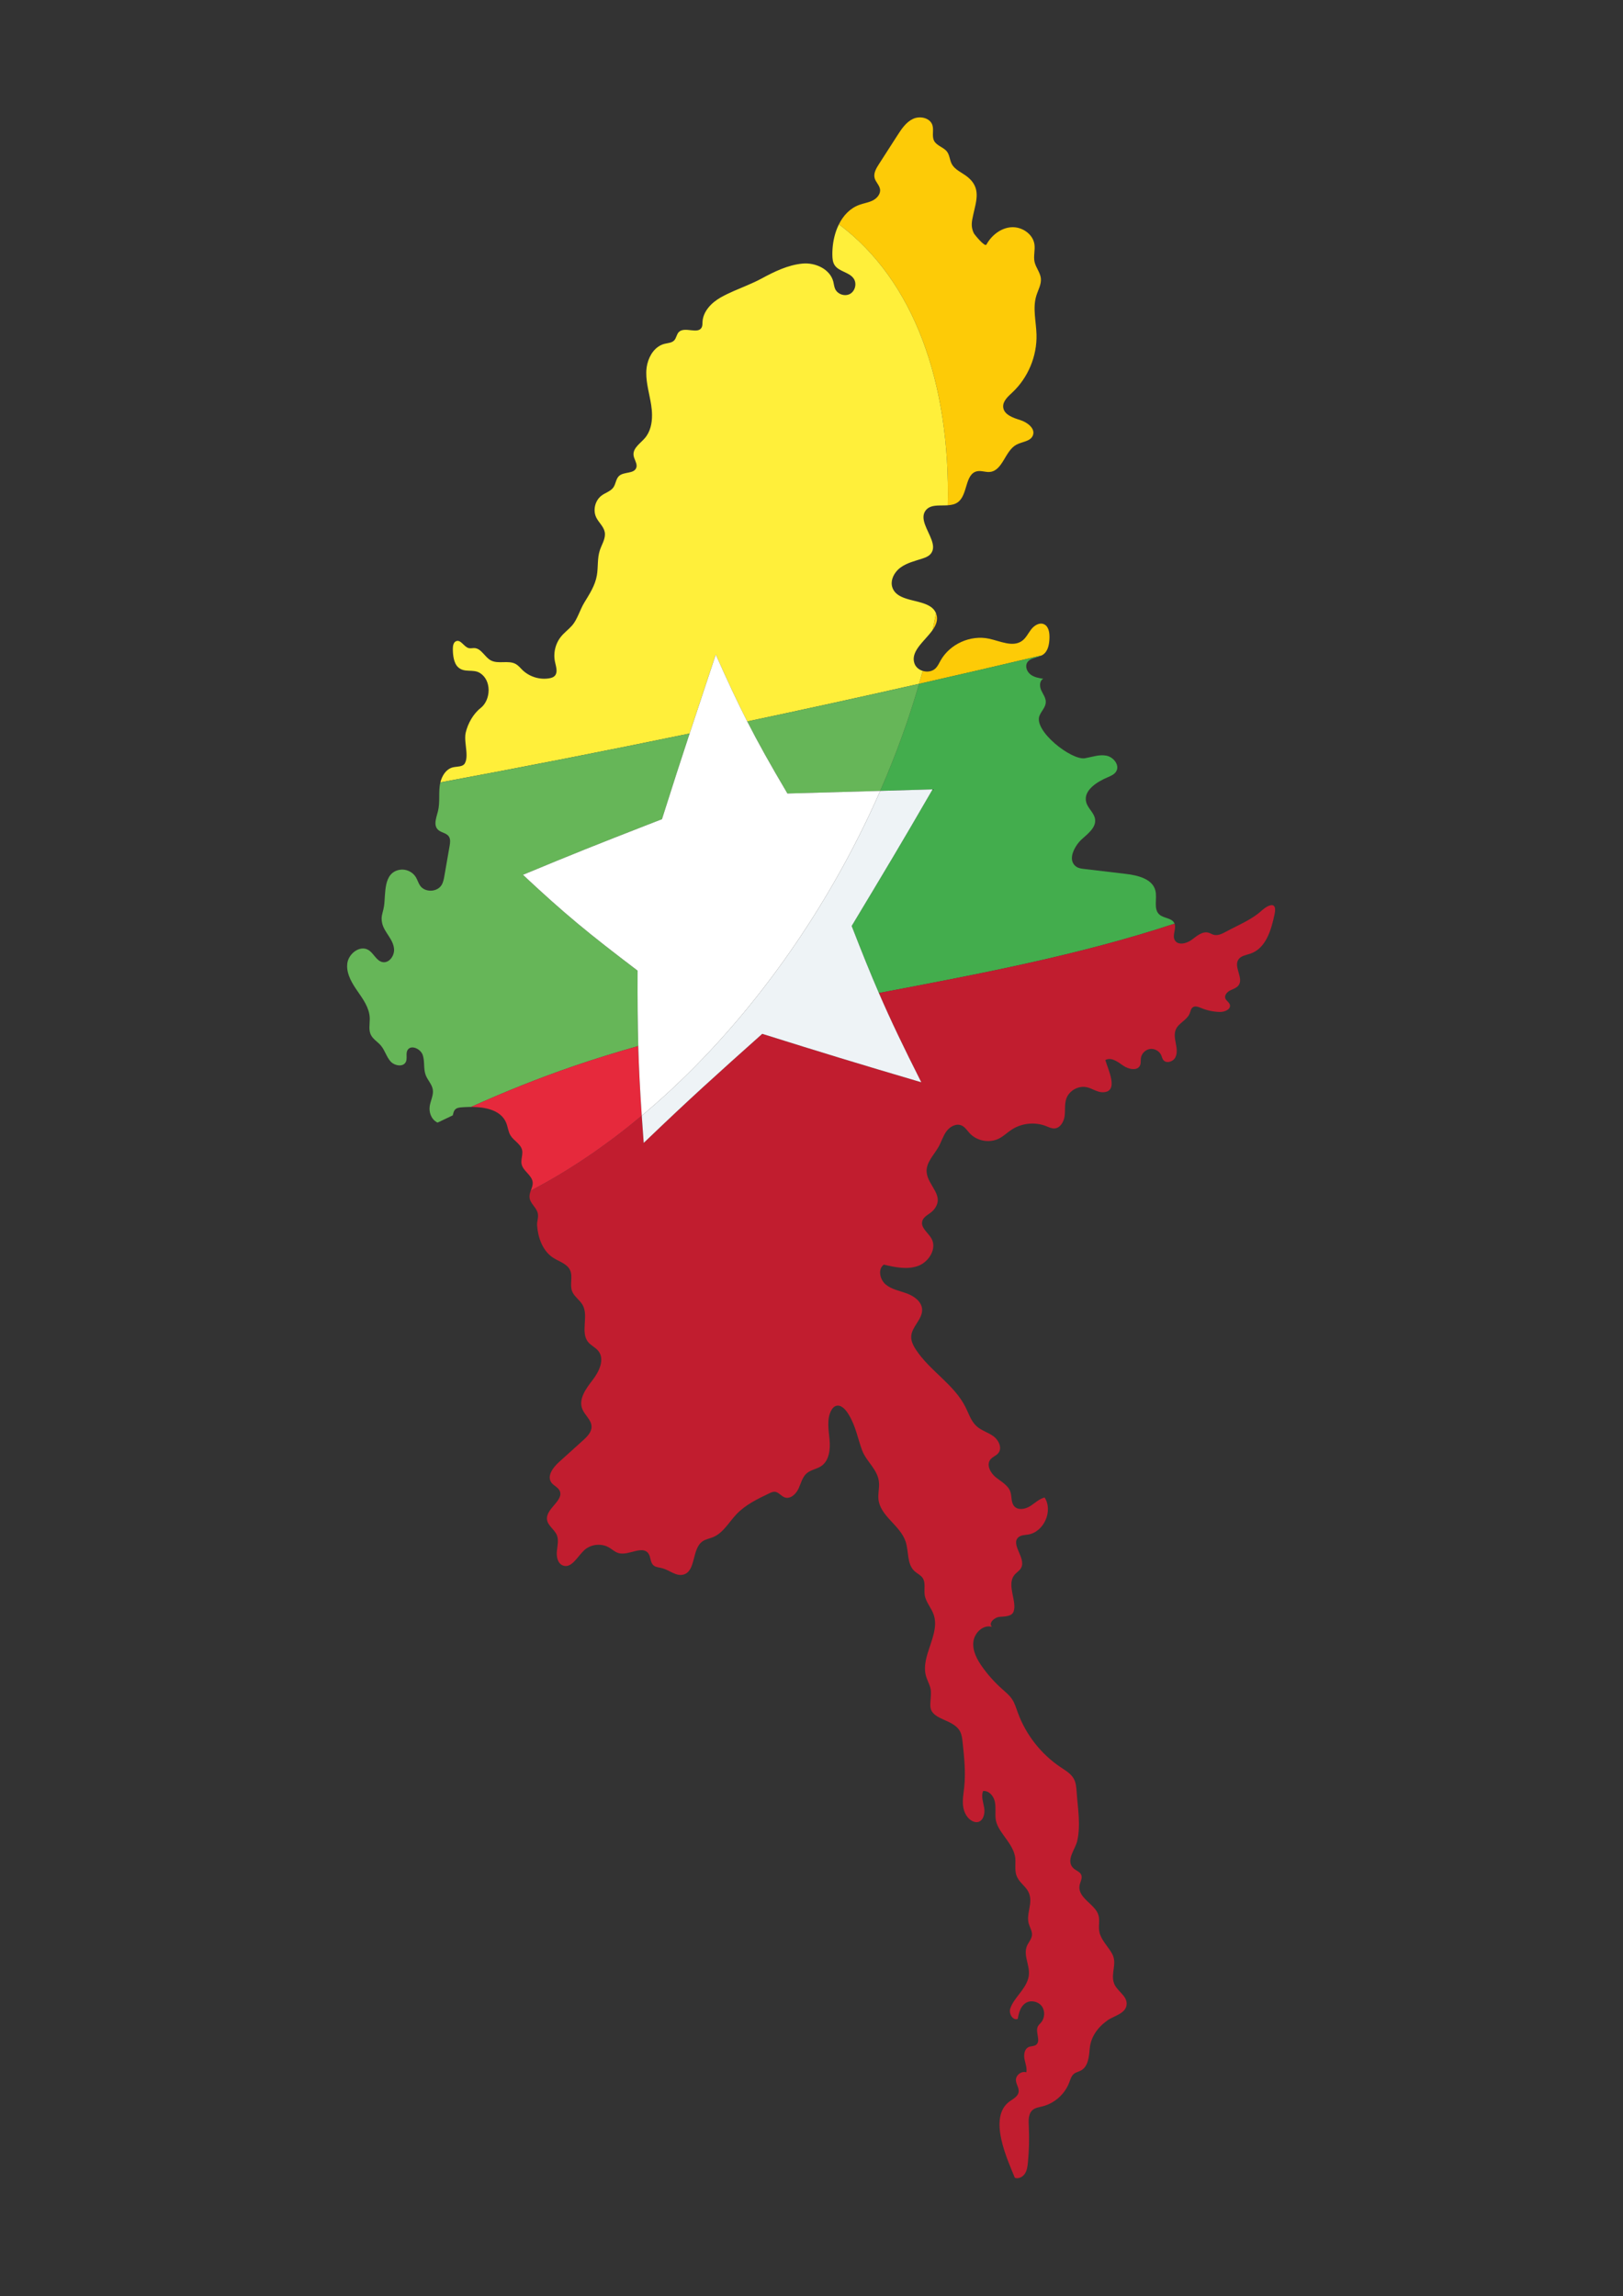 <?xml version="1.0" encoding="utf-8"?>
<!-- Generator: Adobe Illustrator 27.5.0, SVG Export Plug-In . SVG Version: 6.00 Build 0)  -->
<svg version="1.1" id="Capa_1" xmlns="http://www.w3.org/2000/svg" xmlns:xlink="http://www.w3.org/1999/xlink" x="0px" y="0px"
	 viewBox="0 0 1784 2524" style="enable-background:new 0 0 1784 2524;" xml:space="preserve">
<rect x="0" y="0" width="1784" height="2524" fill="#333333" stroke="none"/>
<path style="fill:#FDCB07;" d="M1112.772,431.425c17.3-16.209,27.218-40.008,26.553-63.705c-0.403-14.338-4.423-29.053-0.17-42.752
	c1.957-6.303,5.658-12.416,4.956-18.979c-0.694-6.48-5.57-11.807-6.952-18.176c-1.361-6.273,0.805-12.841-0.112-19.194
	c-1.657-11.485-13.88-19.602-25.457-18.806c-11.575,0.796-21.755,8.956-27.36,19.115c-1.643,2.975-13.124-11.103-13.818-12.533
	c-3.591-7.403-2.213-13.175-0.555-20.663c3.371-15.231,8.579-29.1-6.242-41.139c-5.983-4.859-14.093-7.743-17.59-14.612
	c-2.124-4.174-2.187-9.297-4.944-13.083c-3.725-5.116-11.442-6.494-14.346-12.118c-2.677-5.187-0.05-11.696-1.852-17.249
	c-2.6-8.01-13.622-10.407-21.258-6.856c-7.635,3.551-12.585,10.989-17.138,18.073c-6.83,10.624-13.66,21.249-20.49,31.874
	c-2.918,4.538-5.963,9.775-4.646,15.007c1.134,4.502,5.32,7.879,5.982,12.475c0.74,5.128-3.281,9.867-7.897,12.22
	c-4.616,2.353-9.878,3.063-14.749,4.828c-10.276,3.725-17.701,11.683-22.566,21.456c82.511,61.575,122.629,174.467,119.672,308.844
	c3.996-0.274,7.808-1.018,10.925-3.242c11.407-8.136,7.623-31.318,21.346-34.146c4.555-0.939,9.235,1.192,13.867,0.772
	c14.351-1.302,16.58-23.089,29.246-29.961c6.241-3.385,15.336-3.476,18.086-10.021c3.22-7.663-5.974-14.614-13.904-17.106
	c-7.93-2.492-17.875-5.867-18.647-14.144C1102.099,441.034,1107.957,435.938,1112.772,431.425z"/>
<path style="fill:#FDCB07;" d="M1147.382,686.145c-4.933-2.093-10.518,1.417-13.826,5.63c-3.308,4.214-5.598,9.369-9.892,12.572
	c-10.145,7.567-24.123,0.463-36.493-2.212c-20.362-4.403-43.02,5.78-53.246,23.93c-1.635,2.901-3.01,6.018-5.32,8.415
	c-3.641,3.777-9.388,4.58-14.351,3.043c-1.282,4.729-2.61,9.466-3.982,14.211v0.001c44.963-10.183,89.875-20.588,134.733-31.224
	c-0.172,0.089-0.344,0.174-0.519,0.258c0.697-0.331,1.367-0.701,1.996-1.132c5.673-3.886,6.932-11.649,7.101-18.524
	C1153.722,695.363,1152.676,688.393,1147.382,686.145z"/>
<path style="fill:#FDCB07;" d="M1024.808,693.035c4.078-5.67,6.537-11.533,4.404-17.93c-0.101-0.304-0.211-0.6-0.328-0.89
	c-1.156,6.074-2.389,12.171-3.699,18.289C1025.061,692.681,1024.935,692.858,1024.808,693.035z"/>
<path style="fill:#43AD4D;" d="M1291.055,1015.382l-0.312-0.696c-2.933-5.72-11.617-5.064-16.397-9.36
	c-6.815-6.125-2.105-17.471-4.356-26.353c-3.246-12.804-19.209-16.714-32.325-18.269c-15.362-1.821-30.724-3.642-46.085-5.463
	c-2.933-0.348-5.994-0.742-8.426-2.417c-10.961-7.549-1.202-23.722,5.774-30.081c6.872-6.264,16.047-12.995,14.771-22.205
	c-0.966-6.974-7.852-11.763-9.712-18.554c-3.544-12.946,11.626-22.507,23.999-27.709c3.428-1.441,7.065-3.105,8.963-6.304
	c4.057-6.84-2.976-15.736-10.781-17.267c-7.803-1.531-15.682,1.44-23.514,2.823c-14.824,2.617-56.836-30.176-50.014-46.815
	c2.081-5.078,6.711-9.279,6.897-14.764c0.161-4.746-3.075-8.824-5.037-13.148c-1.96-4.324-1.995-10.617,2.331-12.575
	c-4.877-0.796-9.964-1.678-13.924-4.635c-3.96-2.957-6.327-8.679-3.918-12.994c0.097-0.175,0.201-0.344,0.309-0.507
	c0.037-0.057,0.077-0.11,0.116-0.166c0.072-0.104,0.145-0.209,0.22-0.31c0.048-0.061,0.097-0.12,0.145-0.18
	c0.072-0.09,0.145-0.179,0.22-0.265c0.051-0.058,0.104-0.113,0.157-0.17c0.077-0.084,0.156-0.167,0.236-0.247
	c0.053-0.053,0.109-0.106,0.164-0.158c0.082-0.077,0.164-0.153,0.249-0.227c0.059-0.052,0.119-0.102,0.178-0.152
	c0.085-0.072,0.173-0.142,0.262-0.211c0.06-0.047,0.122-0.094,0.183-0.14c0.093-0.068,0.185-0.134,0.28-0.2
	c0.06-0.042,0.121-0.084,0.182-0.125c0.104-0.069,0.212-0.137,0.319-0.203c0.054-0.033,0.106-0.066,0.159-0.097
	c0.132-0.079,0.267-0.155,0.404-0.23c0.029-0.016,0.058-0.033,0.088-0.049c3.411-1.837,7.919-2.428,11.624-4.187
	c0.001,0,0.001-0.001,0.003-0.001c0.174-0.083,0.347-0.169,0.519-0.258c-44.859,10.636-89.77,21.041-134.733,31.224
	c-11.245,38.88-25.491,78.294-42.75,117.704c17.067-0.484,35.396-1.012,57.572-1.669c-34.843,60.258-52.865,90.157-88.935,150.159
	c11.254,29.017,20.484,51.921,29.906,73.695c110.508-20.967,220.711-41.734,324.994-76.24L1291.055,1015.382z"/>
<g>
	<path style="fill:#C11D2F;" d="M1386.818,1001.028c-10.868,10.023-26.268,16.119-39.281,23.215
		c-4.213,2.296-8.996,4.667-13.606,3.333c-1.876-0.543-3.54-1.67-5.412-2.224c-6.749-2.003-13.039,3.662-18.7,7.847
		c-5.661,4.185-15.212,6.409-18.545,0.208c-0.087-0.161-0.166-0.323-0.239-0.488c-0.004-0.01-0.01-0.021-0.015-0.031
		c-0.071-0.159-0.133-0.32-0.191-0.481c-0.006-0.014-0.011-0.028-0.016-0.043c-0.056-0.158-0.106-0.316-0.151-0.476
		c-0.005-0.02-0.011-0.04-0.017-0.059c-0.043-0.159-0.081-0.319-0.116-0.48c-0.004-0.02-0.008-0.039-0.012-0.058
		c-0.033-0.16-0.06-0.322-0.084-0.484c-0.004-0.023-0.007-0.044-0.01-0.066c-0.023-0.161-0.041-0.322-0.055-0.484
		c-0.003-0.024-0.004-0.049-0.007-0.072c-0.013-0.159-0.022-0.318-0.029-0.478c-0.001-0.03-0.002-0.059-0.004-0.09
		c-0.004-0.158-0.007-0.318-0.006-0.478c0-0.03,0.001-0.059,0.002-0.088c0.001-0.163,0.007-0.326,0.014-0.49
		c0.001-0.023,0.002-0.046,0.003-0.068c0.009-0.167,0.019-0.335,0.033-0.502c0.002-0.031,0.006-0.062,0.008-0.093
		c0.014-0.161,0.03-0.322,0.047-0.484c0.004-0.034,0.008-0.068,0.011-0.102c0.018-0.148,0.035-0.296,0.055-0.445
		c0.006-0.049,0.013-0.097,0.02-0.145c0.019-0.141,0.039-0.281,0.061-0.421c0.007-0.044,0.013-0.088,0.02-0.132
		c0.022-0.142,0.045-0.285,0.069-0.428c0.023-0.144,0.048-0.288,0.074-0.432c0.001-0.006,0.001-0.012,0.003-0.019
		c0.529-3.01,1.29-6.075,0.64-8.84c0-0.001,0-0.002-0.001-0.003c-0.084-0.358-0.192-0.711-0.326-1.057
		c-0.001-0.001-0.001-0.002-0.001-0.004c-104.283,34.506-214.486,55.273-324.994,76.24c13.153,30.395,26.681,58.589,46.617,98.13
		c-72.117-21.293-107.169-32.026-174.826-53.249c-51.945,46.403-78.207,69.93-130.292,119.892
		c-0.798-10.661-1.511-20.573-2.146-29.95c-39.825,33.32-80.877,60.995-121.966,82.379c0.169-0.472,0.339-0.944,0.509-1.415
		c-0.974,2.699-2.024,5.399-1.931,8.221c0.244,7.268,7.424,11.238,9.02,17.852c1.219,5.046-1.01,8.889-0.656,13.779
		c0.934,12.942,5.867,27.494,17.17,35.086c6.659,4.472,15.711,6.676,19.075,13.958c3.276,7.095-0.582,15.818,2.203,23.12
		c2.286,5.991,8.49,9.602,11.615,15.201c6.858,12.285-2.837,30.015,6.149,40.841c3.141,3.784,8.028,5.814,11.093,9.661
		c7.323,9.195,0.869,22.681-6.319,31.981c-7.189,9.3-15.602,20.651-11.395,31.626c2.659,6.936,10.071,12.034,10.247,19.461
		c0.146,6.156-4.796,11.096-9.367,15.222c-8.782,7.925-17.563,15.85-26.345,23.775c-6.527,5.891-13.573,15.218-8.557,22.438
		c2.379,3.424,6.912,4.995,8.935,8.641c5.959,10.741-14.978,19.832-13.648,32.043c0.742,6.819,8.171,10.866,10.811,17.197
		c2.306,5.533,0.621,11.799,0.047,17.766c-0.573,5.967,0.803,13.195,6.32,15.539c9.459,4.018,16.049-9.279,23.464-16.393
		c7.132-6.841,18.882-8.26,27.436-3.313c3.546,2.051,6.612,5.078,10.551,6.203c11.127,3.179,26.196-8.98,32.87,0.474
		c2.684,3.8,1.926,9.52,5.277,12.746c2.524,2.427,6.401,2.499,9.794,3.366c7.968,2.037,15.158,9.117,23.138,7.127
		c14.312-3.568,9.16-28.228,21.28-36.635c3.394-2.354,7.654-2.996,11.476-4.561c11.268-4.615,17.455-16.45,25.845-25.276
		c9.862-10.373,23.089-16.757,36.007-22.92c1.96-0.935,4.044-1.895,6.208-1.699c4.165,0.378,6.828,4.74,10.765,6.151
		c6.163,2.21,12.361-3.554,15.133-9.485c2.773-5.931,4.208-12.893,9.207-17.122c4.507-3.813,10.931-4.491,15.818-7.803
		c8.837-5.989,10.115-18.441,9.146-29.072c-0.968-10.632-3.188-21.962,1.548-31.528c1.141-2.305,2.804-4.533,5.212-5.438
		c5.646-2.121,10.845,3.795,14,8.936c8.173,13.311,9.861,25.724,14.997,39.666c4.745,12.879,17.725,21.29,18.63,36.009
		c0.367,5.979-1.268,11.975-0.636,17.931c1.965,18.505,23.845,28.616,29.789,46.25c3.705,10.988,1.295,24.853,9.824,32.71
		c2.868,2.642,6.73,4.253,8.929,7.475c3.594,5.265,1.36,12.398,2.299,18.704c1.154,7.744,7.068,13.889,9.719,21.255
		c7.909,21.975-14.8,45.847-8.197,68.249c1.662,5.638,5.147,10.852,5.275,16.73c0.342,15.85-5.505,22.076,12.854,30.311
		c7.295,3.273,15.493,6.451,19.223,13.523c1.884,3.573,2.347,7.7,2.776,11.716c1.76,16.464,3.521,33.075,1.784,49.542
		c-0.735,6.967-2.095,13.976-1.208,20.925c0.888,6.949,4.578,14.062,11.059,16.723c1.367,0.562,2.848,0.911,4.322,0.793
		c6.409-0.512,8.86-8.864,7.869-15.217c-0.992-6.352-3.708-12.986-1.304-18.949c6.195-0.804,11.413,5.182,12.843,11.263
		c1.43,6.08,0.364,12.455,0.9,18.678c1.229,14.256,17.651,25.33,21.192,41.003c1.633,7.224-0.85,15.575,1.997,22.445
		c3.973,9.584,12.854,12.027,14.693,23.128c1.622,9.79-4.219,19.458-1.363,29.453c1.213,4.156,3.871,8.078,3.491,12.39
		c-0.439,4.978-4.786,8.748-6.125,13.563c-3.16,11.367,5.439,21.958,1.953,34.209c-3.67,12.902-15.72,21.065-19.691,32.922
		c-1.859,5.554,2.711,13.438,8.218,11.442c1.112-6.686,3.074-14.038,8.844-17.594c5.536-3.412,13.52-1.731,17.455,3.446
		c3.934,5.178,3.543,13.077-0.651,18.047c-1.187,1.407-2.646,2.621-3.49,4.257c-3.264,6.331,3.705,16.101-2.029,20.327
		c-2.34,1.725-5.656,1.261-8.289,2.495c-4.493,2.106-5.363,8.194-4.447,13.072c0.916,4.877,2.987,9.756,2.047,14.629
		c-5.301-1.719-11.596,2.965-11.471,8.536c0.102,4.558,3.707,8.71,2.984,13.211c-0.751,4.681-5.634,7.262-9.532,9.97
		c-25.054,17.398-2.354,65,5.366,84.211c4.009,1.553,8.687-0.89,11.045-4.485c2.358-3.596,2.931-8.041,3.343-12.321
		c1.297-13.469,1.608-27.033,0.927-40.547c-0.306-6.069-0.44-13.084,4.143-17.073c2.976-2.59,7.148-3.121,10.974-4.084
		c13.188-3.322,24.491-13.375,29.326-26.086c1.328-3.496,2.355-7.404,5.296-9.714c2.206-1.733,5.119-2.244,7.587-3.576
		c7.846-4.237,8.922-14.797,9.637-23.687c1.084-13.468,8.965-23.863,19.625-31.511c7.136-5.119,21.409-7.496,21.017-18.795
		c-0.307-8.828-11.023-13.649-13.911-21.997c-3.887-11.239,3.863-21.389-2.048-32.318c-3.812-7.049-10.236-13.261-13.059-20.787
		c-3.086-8.224,0.167-14.158-1.999-21.731c-3.469-12.134-23.101-18.711-20.734-32.648c0.665-3.915,3.338-7.838,1.884-11.534
		c-1.406-3.577-5.846-4.727-8.644-7.368c-8.915-8.421,2.16-21.081,4.165-29.885c4.015-17.64,0.604-36.254-0.633-54.169
		c-0.332-4.818-0.711-9.801-2.986-14.06c-3.081-5.768-9.074-9.241-14.511-12.874c-21.608-14.437-38.424-35.919-47.253-60.359
		c-1.779-4.924-3.277-10.033-6.165-14.4c-2.988-4.516-7.284-7.97-11.319-11.582c-7.942-7.109-15.101-15.094-21.304-23.762
		c-5.835-8.154-11.004-17.684-9.989-27.658c1.016-9.974,10.822-19.445,20.442-16.622c-4.199-4.049,2.603-10.475,8.413-10.984
		c5.811-0.509,13.38-0.355,15.377-5.836c3.949-10.836-7.279-28.039,0.179-39.248c2.267-3.407,6.403-5.356,8.243-9.012
		c5.369-10.675-12.131-25.821-2.983-33.507c2.785-2.34,6.776-2.278,10.369-2.842c17.445-2.733,27.847-25.913,18.291-40.761
		c-6.094,1.487-10.72,6.295-16.06,9.585c-5.339,3.29-13.113,4.722-17.3,0.052c-3.731-4.161-2.489-10.68-4.295-15.97
		c-2.461-7.214-10.037-11.058-15.972-15.841c-5.935-4.783-10.708-13.719-5.925-19.655c2.335-2.9,6.324-4.072,8.669-6.965
		c4.568-5.639,0.427-14.383-5.46-18.627c-5.887-4.244-13.299-6.224-18.637-11.141c-5.863-5.4-8.304-13.436-11.846-20.576
		c-12.465-25.121-39.32-40.005-54.687-63.464c-2.837-4.33-5.333-9.22-5.11-14.391c0.472-10.913,12.657-19.057,11.968-29.958
		c-0.535-8.461-8.7-14.356-16.646-17.31c-7.947-2.954-16.756-4.427-23.282-9.838c-6.526-5.412-9.026-16.955-2.15-21.915
		c12.403,2.914,25.654,5.789,37.627,1.433c11.973-4.356,21.023-19.077,14.726-30.153c-3.674-6.462-11.967-11.758-10.12-18.958
		c1.473-5.738,8.526-7.801,12.384-12.295c13.45-15.669-6.253-26.302-7.553-41.661c-0.892-10.552,8.164-18.905,13.284-28.174
		c3.06-5.538,4.829-11.803,8.599-16.884c3.771-5.081,10.598-8.801,16.41-6.3c3.883,1.671,6.215,5.573,9.095,8.667
		c7.998,8.596,21.883,11.015,32.318,5.631c4.948-2.554,8.984-6.555,13.634-9.618c11.04-7.272,25.657-8.793,37.958-3.95
		c2.994,1.178,6.006,2.736,9.217,2.552c6.365-0.364,10.321-7.308,11.144-13.63c0.822-6.322-0.217-12.935,1.824-18.974
		c3.052-9.024,13.5-14.832,22.774-12.659c5.887,1.379,11.128,5.494,17.174,5.489c18.861-0.015,5.554-25.779,2.994-35.372
		c6.255-3.609,13.601,1.817,19.478,6.016c5.876,4.198,16,6.303,18.751-0.375c0.996-2.417,0.488-5.166,0.834-7.757
		c0.672-5.038,4.973-9.368,10.007-10.073c5.033-0.705,10.359,2.277,12.389,6.937c0.736,1.69,1.088,3.578,2.185,5.06
		c3.151,4.255,10.572,2.198,13.126-2.44c2.554-4.638,1.725-10.334,0.716-15.532c-1.009-5.198-2.09-10.784,0.065-15.621
		c3.159-7.094,12.24-10.192,15.152-17.39c0.973-2.404,1.316-5.325,3.423-6.838c2.625-1.884,6.226-0.436,9.21,0.803
		c6.521,2.709,13.552,4.184,20.613,4.322c5.315,0.104,12.475-3.045,10.89-8.119c-0.852-2.722-4.041-4.174-4.955-6.876
		c-1.178-3.483,1.989-6.942,5.259-8.622c3.271-1.68,7.13-2.717,9.312-5.676c5.798-7.869-5.571-20.032-0.259-28.239
		c2.817-4.353,8.762-4.983,13.651-6.711c16.701-5.903,22.616-26.046,26.205-43.393
		C1404.292,989.157,1392.58,995.713,1386.818,1001.028z"/>
</g>
<path style="fill:#EEF3F6;" d="M936.157,1017.93c36.07-60.002,54.092-89.901,88.935-150.159
	c-22.175,0.658-40.505,1.186-57.572,1.669c-15.005,34.262-32.286,68.519-51.856,102.414
	c-59.539,103.125-132.56,189.597-210.248,254.595c0,0,0,0.001-0.001,0.001c0.635,9.377,1.347,19.289,2.146,29.95
	c52.085-49.962,78.348-73.49,130.292-119.892c67.657,21.223,102.709,31.955,174.826,53.249
	c-19.936-39.542-33.464-67.735-46.617-98.13C956.641,1069.851,947.411,1046.946,936.157,1017.93z"/>
<path style="fill:#FFEF3A;" d="M1017.894,560.669c0.025-0.03,0.051-0.059,0.075-0.089c0.104-0.122,0.21-0.24,0.318-0.357
	c0.009-0.008,0.016-0.018,0.025-0.026c0.117-0.126,0.237-0.248,0.358-0.367c0.023-0.022,0.047-0.044,0.07-0.067
	c0.107-0.103,0.215-0.204,0.325-0.301c0.017-0.015,0.033-0.031,0.051-0.046c0.128-0.113,0.258-0.222,0.389-0.329
	c0.013-0.01,0.026-0.02,0.039-0.03c0.116-0.093,0.235-0.183,0.354-0.272c0.026-0.019,0.052-0.038,0.078-0.057
	c0.135-0.098,0.271-0.193,0.41-0.284c0-0.001,0.001-0.001,0.001-0.001c0.136-0.09,0.274-0.177,0.413-0.261
	c0.026-0.015,0.05-0.03,0.075-0.044c0.286-0.17,0.578-0.329,0.876-0.476c0.02-0.011,0.042-0.021,0.062-0.031
	c0.303-0.148,0.613-0.286,0.928-0.412c0.015-0.006,0.031-0.011,0.046-0.018c0.153-0.061,0.308-0.12,0.465-0.176
	c0.006-0.002,0.011-0.004,0.017-0.007c0.167-0.059,0.335-0.116,0.505-0.171c0.005-0.002,0.011-0.004,0.017-0.006
	c0.157-0.05,0.314-0.097,0.472-0.144c0.022-0.006,0.043-0.013,0.065-0.018c0.338-0.096,0.68-0.183,1.027-0.262
	c0.011-0.002,0.023-0.005,0.034-0.008c0.354-0.079,0.714-0.151,1.077-0.215c0.008-0.001,0.015-0.002,0.021-0.004
	c4.712-0.82,10.167-0.368,15.305-0.72c2.961-134.385-37.157-247.286-119.674-308.862c-0.635,1.277-1.228,2.585-1.776,3.918
	c-0.001,0.001-0.001,0.002-0.001,0.002c-0.272,0.661-0.534,1.329-0.784,2.001c-0.006,0.014-0.011,0.028-0.016,0.042
	c-0.122,0.328-0.242,0.658-0.359,0.989c-0.002,0.008-0.005,0.015-0.008,0.022c-0.114,0.324-0.227,0.649-0.336,0.975
	c-0.011,0.031-0.022,0.063-0.032,0.094c-0.104,0.313-0.208,0.627-0.309,0.943c-0.01,0.031-0.02,0.062-0.029,0.093
	c-0.1,0.316-0.198,0.632-0.294,0.95c-0.01,0.03-0.019,0.061-0.028,0.092c-0.096,0.317-0.188,0.635-0.28,0.954
	c-0.008,0.034-0.019,0.068-0.029,0.102c-0.088,0.312-0.174,0.624-0.258,0.938c-0.012,0.045-0.025,0.09-0.036,0.135
	c-0.079,0.296-0.157,0.592-0.232,0.89c-0.016,0.064-0.033,0.128-0.049,0.191c-0.076,0.303-0.149,0.606-0.221,0.909
	c-0.011,0.044-0.022,0.087-0.032,0.131c-0.07,0.298-0.138,0.596-0.204,0.895c-0.016,0.07-0.032,0.14-0.046,0.21
	c-0.065,0.293-0.128,0.587-0.188,0.881c-0.012,0.057-0.023,0.114-0.035,0.171c-0.063,0.307-0.124,0.614-0.183,0.922
	c-0.01,0.051-0.02,0.102-0.03,0.152c-0.056,0.294-0.109,0.588-0.161,0.882c-0.013,0.075-0.027,0.149-0.04,0.223
	c-0.048,0.274-0.093,0.548-0.138,0.821c-0.016,0.094-0.032,0.187-0.046,0.281c-0.042,0.258-0.081,0.515-0.119,0.773
	c-0.016,0.103-0.032,0.205-0.047,0.307c-0.042,0.285-0.081,0.572-0.12,0.857c-0.009,0.068-0.019,0.135-0.028,0.203
	c-0.035,0.27-0.069,0.538-0.102,0.808c-0.012,0.106-0.027,0.211-0.038,0.316c-0.031,0.258-0.06,0.516-0.087,0.775
	c-0.011,0.096-0.022,0.192-0.032,0.289c-0.026,0.253-0.05,0.507-0.075,0.76c-0.01,0.116-0.022,0.233-0.033,0.349
	c-0.021,0.236-0.04,0.472-0.059,0.708c-0.01,0.123-0.021,0.246-0.03,0.369c-0.017,0.225-0.033,0.451-0.048,0.677
	c-0.01,0.14-0.02,0.28-0.029,0.42c-0.016,0.237-0.027,0.473-0.04,0.709c-0.007,0.118-0.014,0.236-0.02,0.353
	c-0.013,0.252-0.023,0.504-0.033,0.756c-0.005,0.108-0.01,0.217-0.014,0.325c-0.009,0.264-0.017,0.528-0.024,0.792
	c-0.003,0.093-0.005,0.186-0.008,0.28c-0.008,0.336-0.013,0.672-0.017,1.008c-0.001,0.018-0.001,0.036-0.001,0.054
	c-0.003,0.324-0.004,0.648-0.003,0.971c0,0.036-0.001,0.072-0.001,0.109c0.001,0.357,0.005,0.713,0.011,1.068
	c0.063,3.722,0.365,7.615,2.328,10.779c4.644,7.485,16.338,7.788,21.194,15.136c3.565,5.393,1.518,13.646-4.153,16.749
	c-5.67,3.103-13.725,0.376-16.345-5.533c-1.103-2.487-1.306-5.267-1.979-7.904c-3.509-13.777-19.56-21.228-33.725-19.933
	c-16.165,1.48-31.181,8.908-45.231,16.495c-5.174,2.794-10.538,5.204-15.952,7.519c-9.665,4.131-19.489,7.955-28.682,13.108
	c-10.273,5.758-19.624,15.358-20.209,27.119c-0.098,1.956,0.034,4.006-0.804,5.777c-3.899,8.236-18.742-1.213-25.183,5.232
	c-2.514,2.515-2.701,6.684-5.162,9.251c-2.603,2.716-6.812,2.8-10.464,3.701c-0.581,0.143-1.15,0.31-1.707,0.499
	c-0.372,0.126-0.738,0.262-1.1,0.407c-0.541,0.217-1.071,0.457-1.588,0.716c-0.346,0.173-0.685,0.355-1.02,0.546
	c-0.668,0.381-1.316,0.797-1.942,1.244c-7.82,5.593-12.247,16.134-12.763,26.091c-0.041,0.797-0.063,1.592-0.07,2.387
	c-0.093,11.917,3.579,23.604,5.406,35.429c0.548,3.547,0.895,7.216,0.926,10.872c0.078,9.342-1.914,18.599-7.921,25.533
	c-4.815,5.557-12.394,10.433-12.448,17.526c-0.002,0.349,0.013,0.703,0.048,1.062c0.4,4.116,3.468,8.063,3.376,11.948
	c-0.017,0.72-0.143,1.438-0.414,2.154c-2.557,6.756-13.57,3.993-18.895,8.874c-3.46,3.171-3.505,8.657-6.177,12.515
	c-2.985,4.313-8.59,5.796-12.834,8.879c-5.048,3.667-7.894,9.942-7.874,16.151c0.009,2.822,0.609,5.631,1.864,8.174
	c2.724,5.526,8.071,9.799,9.265,15.842c0.173,0.878,0.253,1.749,0.255,2.614c0.01,6.06-3.787,11.861-5.71,17.818
	c-2.794,8.649-1.628,18.055-3.122,27.02c-1.922,11.54-8.132,20.684-14.018,30.473c-4.6,7.651-7.584,18.486-13.283,24.933
	c-3.778,4.275-8.477,7.684-12.087,12.101c-4.707,5.757-7.302,13.164-7.398,20.591c-0.032,2.476,0.214,4.953,0.751,7.373
	c0.668,3.007,1.657,6.381,1.681,9.423c0.019,2.365-0.545,4.53-2.297,6.164c-1.51,1.409-3.603,1.998-5.637,2.355
	c-10.533,1.842-21.859-1.638-29.539-9.078c-2.298-2.226-4.325-4.811-7.078-6.441c-8.186-4.844-19.498,0.355-27.828-4.235
	c-6.673-3.677-10.261-13.049-17.869-13.444c-2.044-0.106-4.123,0.512-6.121,0.066c-5.412-1.208-8.677-9.621-13.891-7.729
	c-3.135,1.138-3.747,5.245-3.743,8.582c0.009,6.263,0.812,15.421,5.723,20.034c7.144,6.708,16.557,1.578,24.274,6.549
	c6.295,4.056,9.228,11.148,9.32,18.37c0.003,0.233,0.003,0.466,0,0.699c-0.094,7.46-3.198,14.956-8.739,19.291
	c-8.146,6.372-14.047,16.998-16.43,27.019c-0.406,1.707-0.561,3.575-0.561,5.542c-0.004,6.078,1.457,13.096,1.474,19.185
	c0.01,3.403-0.431,6.514-1.83,9.01c-2.299,4.099-8.241,3.384-12.83,4.4c-0.267,0.059-0.529,0.126-0.788,0.199
	c-0.068,0.018-0.134,0.041-0.2,0.06c-0.186,0.055-0.371,0.112-0.554,0.174c-0.091,0.031-0.18,0.065-0.269,0.097
	c-0.159,0.057-0.317,0.117-0.473,0.18c-0.092,0.037-0.183,0.076-0.274,0.115c-0.152,0.064-0.302,0.131-0.449,0.201
	c-0.091,0.042-0.182,0.086-0.272,0.13c-0.145,0.072-0.288,0.147-0.432,0.223c-0.087,0.047-0.175,0.093-0.261,0.141
	c-0.147,0.082-0.291,0.167-0.434,0.254c-0.078,0.048-0.158,0.093-0.236,0.142c-0.165,0.104-0.327,0.213-0.488,0.322
	c-0.052,0.036-0.106,0.069-0.158,0.106c-0.212,0.148-0.42,0.301-0.624,0.459c-0.052,0.04-0.103,0.083-0.154,0.124
	c-0.15,0.119-0.299,0.239-0.446,0.363c-0.078,0.068-0.155,0.137-0.233,0.205c-0.116,0.101-0.23,0.202-0.342,0.307
	c-0.087,0.079-0.17,0.161-0.256,0.243c-0.103,0.1-0.206,0.2-0.307,0.302c-0.082,0.084-0.164,0.169-0.246,0.254
	c-0.103,0.109-0.207,0.219-0.308,0.331c-0.075,0.082-0.149,0.164-0.223,0.247c-0.098,0.112-0.195,0.227-0.291,0.342
	c-0.078,0.092-0.156,0.184-0.231,0.278c-0.085,0.104-0.167,0.211-0.249,0.316c-0.082,0.105-0.167,0.209-0.246,0.317
	c-0.053,0.071-0.106,0.145-0.158,0.217c-0.193,0.264-0.381,0.532-0.564,0.806c-0.053,0.081-0.109,0.161-0.162,0.242
	c-0.088,0.135-0.173,0.272-0.258,0.409c-0.054,0.087-0.11,0.174-0.164,0.263c-0.083,0.138-0.164,0.278-0.246,0.419
	c-0.053,0.094-0.109,0.188-0.162,0.283c-0.079,0.143-0.16,0.288-0.237,0.433c-0.045,0.084-0.09,0.17-0.135,0.255
	c-0.083,0.157-0.164,0.315-0.244,0.474c-0.038,0.076-0.075,0.153-0.113,0.23c-0.081,0.165-0.161,0.332-0.239,0.499
	c-0.031,0.068-0.062,0.137-0.093,0.205c-0.082,0.181-0.164,0.363-0.243,0.546c-0.002,0.004-0.003,0.008-0.006,0.013
	c-0.303,0.706-0.58,1.425-0.83,2.155c-0.001,0,0,0.001-0.001,0.001c-0.076,0.22-0.148,0.441-0.22,0.664
	c-0.011,0.036-0.023,0.071-0.034,0.106c-0.066,0.209-0.13,0.42-0.192,0.631c-0.013,0.046-0.027,0.092-0.04,0.138
	c-0.061,0.211-0.12,0.421-0.177,0.633c-0.012,0.044-0.023,0.088-0.035,0.133c-0.038,0.145-0.074,0.29-0.111,0.435
	c91.504-16.981,182.834-34.898,273.972-53.74c8.554-25.958,17.321-52.228,28.737-86.785c13.092,29.349,23.456,51.652,34.605,73.532
	c63.06-13.348,126.026-27.142,188.892-41.379c1.372-4.745,2.7-9.482,3.982-14.211c-0.49-0.151-0.97-0.326-1.442-0.523
	c-0.026-0.01-0.05-0.021-0.075-0.031c-0.099-0.042-0.197-0.085-0.295-0.128c-0.025-0.011-0.05-0.023-0.075-0.034
	c-0.098-0.044-0.195-0.09-0.291-0.136c-0.027-0.014-0.055-0.026-0.083-0.04c-0.089-0.043-0.177-0.087-0.265-0.132
	c-0.042-0.021-0.084-0.043-0.126-0.065c-0.076-0.04-0.155-0.081-0.231-0.122c-0.046-0.025-0.092-0.05-0.137-0.076
	c-0.075-0.042-0.151-0.084-0.226-0.127c-0.042-0.024-0.083-0.049-0.125-0.074c-0.078-0.046-0.157-0.093-0.234-0.141
	c-0.024-0.015-0.048-0.03-0.072-0.046c-0.283-0.176-0.558-0.362-0.826-0.555c-0.035-0.024-0.069-0.049-0.103-0.073
	c-0.068-0.051-0.135-0.102-0.203-0.154c-0.041-0.031-0.081-0.062-0.123-0.094c-0.07-0.056-0.14-0.112-0.211-0.169
	c-0.034-0.029-0.069-0.057-0.105-0.086c-0.066-0.055-0.132-0.111-0.197-0.167c-0.04-0.034-0.079-0.068-0.118-0.102
	c-0.063-0.056-0.126-0.113-0.188-0.17c-0.04-0.036-0.079-0.073-0.119-0.11c-0.057-0.053-0.113-0.106-0.169-0.16
	c-0.047-0.047-0.094-0.093-0.14-0.141c-0.049-0.049-0.099-0.099-0.148-0.149c-0.048-0.05-0.095-0.1-0.142-0.151
	c-0.046-0.05-0.094-0.1-0.14-0.15c-0.045-0.049-0.088-0.1-0.132-0.15c-0.048-0.055-0.096-0.108-0.143-0.164
	c-0.086-0.102-0.17-0.204-0.253-0.309c-0.019-0.024-0.038-0.051-0.056-0.075c-0.064-0.081-0.127-0.162-0.189-0.245
	c-0.04-0.055-0.078-0.11-0.118-0.165c-0.043-0.059-0.085-0.118-0.127-0.179c-0.032-0.046-0.062-0.092-0.093-0.138
	c-0.048-0.071-0.094-0.142-0.14-0.215c-0.031-0.046-0.059-0.094-0.088-0.141c-0.043-0.068-0.085-0.137-0.127-0.206
	c-0.031-0.053-0.062-0.107-0.092-0.161c-0.04-0.07-0.08-0.141-0.118-0.211c-0.027-0.049-0.053-0.098-0.079-0.148
	c-0.038-0.074-0.076-0.148-0.113-0.223c-0.027-0.055-0.054-0.109-0.081-0.164c-0.035-0.074-0.068-0.147-0.102-0.22
	c-0.024-0.052-0.047-0.104-0.07-0.157c-0.035-0.081-0.069-0.163-0.102-0.245c-0.021-0.05-0.042-0.101-0.062-0.152
	c-0.043-0.108-0.083-0.218-0.122-0.328c-0.009-0.022-0.017-0.044-0.025-0.066c-0.067-0.193-0.129-0.385-0.188-0.577
	c-0.014-0.047-0.027-0.094-0.042-0.141c-0.045-0.153-0.087-0.304-0.128-0.456c-0.011-0.044-0.024-0.089-0.036-0.133
	c-0.048-0.19-0.093-0.38-0.133-0.569c-0.005-0.025-0.009-0.05-0.016-0.075c-0.033-0.161-0.063-0.321-0.091-0.481
	c-0.009-0.054-0.018-0.108-0.027-0.162c-0.026-0.159-0.048-0.317-0.068-0.474c-0.004-0.03-0.008-0.059-0.012-0.089
	c-0.023-0.184-0.042-0.368-0.056-0.551c-0.005-0.048-0.008-0.096-0.011-0.144c-0.01-0.142-0.018-0.285-0.025-0.427
	c-0.002-0.05-0.005-0.099-0.006-0.148c-0.006-0.184-0.01-0.368-0.009-0.551v-0.001c0-0.185,0.006-0.369,0.014-0.552
	c0.002-0.047,0.005-0.094,0.007-0.141c0.008-0.147,0.017-0.293,0.029-0.439c0.004-0.04,0.006-0.08,0.01-0.12
	c0.016-0.183,0.036-0.366,0.059-0.548c0.004-0.027,0.008-0.055,0.011-0.083c0.021-0.152,0.042-0.303,0.067-0.455
	c0.008-0.053,0.017-0.106,0.026-0.159c0.026-0.153,0.055-0.306,0.086-0.459c0.005-0.027,0.01-0.053,0.015-0.079
	c0.037-0.18,0.078-0.36,0.121-0.539c0.011-0.043,0.023-0.086,0.033-0.129c0.033-0.135,0.068-0.271,0.106-0.406
	c0.015-0.054,0.029-0.108,0.045-0.162c0.047-0.166,0.094-0.332,0.147-0.497c0.006-0.019,0.012-0.038,0.018-0.057
	c0.052-0.163,0.107-0.326,0.163-0.488c0.02-0.056,0.039-0.112,0.059-0.168c0.048-0.132,0.096-0.263,0.145-0.395
	c0.018-0.046,0.035-0.093,0.053-0.139c0.067-0.171,0.134-0.342,0.205-0.512c0.016-0.039,0.033-0.078,0.05-0.117
	c0.059-0.138,0.118-0.276,0.179-0.414c0.024-0.053,0.047-0.106,0.071-0.159c0.062-0.138,0.127-0.276,0.193-0.414
	c0.017-0.037,0.035-0.075,0.053-0.112c0.082-0.169,0.165-0.338,0.25-0.506c0.026-0.051,0.053-0.103,0.08-0.154
	c0.065-0.125,0.13-0.25,0.197-0.375c0.027-0.052,0.056-0.104,0.084-0.155c0.184-0.341,0.377-0.68,0.577-1.018
	c0.033-0.055,0.065-0.11,0.098-0.164c0.078-0.129,0.157-0.258,0.236-0.387c0.027-0.044,0.053-0.087,0.08-0.131
	c0.102-0.163,0.205-0.326,0.31-0.489c0.034-0.053,0.07-0.107,0.105-0.161c0.079-0.122,0.159-0.243,0.24-0.364
	c0.037-0.056,0.075-0.112,0.112-0.167c0.08-0.12,0.161-0.239,0.244-0.358c0.038-0.056,0.076-0.112,0.115-0.167
	c0.112-0.16,0.224-0.32,0.338-0.479c0.037-0.054,0.077-0.109,0.116-0.162c0.076-0.106,0.153-0.211,0.229-0.317
	c0.054-0.073,0.108-0.146,0.161-0.218c0.097-0.133,0.196-0.265,0.295-0.397c0.037-0.049,0.074-0.099,0.112-0.148
	c0.104-0.137,0.208-0.274,0.313-0.411c0.052-0.068,0.105-0.136,0.158-0.204c0.075-0.097,0.151-0.194,0.227-0.291
	c0.058-0.076,0.117-0.151,0.178-0.227c0.116-0.147,0.233-0.293,0.35-0.439c0.049-0.062,0.1-0.124,0.15-0.185
	c0.083-0.103,0.167-0.207,0.25-0.309c0.062-0.075,0.124-0.151,0.186-0.226c0.077-0.095,0.155-0.189,0.233-0.284
	c0.056-0.068,0.113-0.136,0.169-0.204c0.118-0.142,0.238-0.284,0.357-0.426c0.085-0.101,0.17-0.201,0.255-0.302
	c0.046-0.054,0.091-0.107,0.136-0.161c0.084-0.097,0.166-0.195,0.249-0.293c0.062-0.073,0.125-0.145,0.187-0.218
	c0.138-0.16,0.275-0.319,0.413-0.478c0.058-0.066,0.116-0.133,0.174-0.201c0.092-0.105,0.183-0.211,0.275-0.316
	c0.027-0.031,0.055-0.063,0.083-0.094c0.114-0.129,0.227-0.259,0.341-0.389c0.266-0.303,0.535-0.607,0.804-0.91
	c1.659-1.87,3.349-3.738,4.958-5.615c0.007-0.008,0.015-0.017,0.021-0.026c0.148-0.172,0.295-0.344,0.44-0.517
	c0.011-0.012,0.021-0.026,0.033-0.038c0.775-0.916,1.528-1.834,2.245-2.757c0.017-0.022,0.034-0.044,0.051-0.066
	c0.279-0.36,0.553-0.72,0.82-1.081c0.009-0.012,0.018-0.024,0.027-0.036c0.119-0.161,0.237-0.322,0.354-0.484
	c0.023-0.03,0.044-0.061,0.067-0.091c0.127-0.177,0.253-0.354,0.377-0.531c1.31-6.118,2.543-12.215,3.699-18.289
	c0-0.001,0-0.001,0-0.001c-0.034-0.084-0.072-0.164-0.108-0.247c-0.077-0.183-0.154-0.368-0.237-0.546
	c-0.039-0.081-0.081-0.158-0.12-0.238c-0.448-0.911-0.973-1.75-1.57-2.522c-0.027-0.034-0.052-0.071-0.079-0.106
	c-0.123-0.156-0.25-0.306-0.38-0.456c-0.051-0.061-0.1-0.123-0.152-0.183c-0.126-0.143-0.256-0.28-0.388-0.418
	c-0.059-0.062-0.116-0.127-0.176-0.189c-0.143-0.147-0.292-0.289-0.441-0.431c-0.05-0.047-0.098-0.097-0.148-0.144
	c-0.144-0.132-0.291-0.26-0.439-0.388c-0.063-0.055-0.125-0.112-0.19-0.167c-0.135-0.114-0.275-0.224-0.414-0.334
	c-0.082-0.065-0.161-0.131-0.244-0.195c-0.145-0.112-0.294-0.219-0.443-0.326c-0.077-0.056-0.153-0.113-0.23-0.167
	c-0.153-0.107-0.31-0.211-0.467-0.315c-0.081-0.054-0.162-0.11-0.245-0.163c-0.145-0.093-0.293-0.183-0.44-0.274
	c-0.1-0.061-0.197-0.122-0.298-0.182c-0.141-0.084-0.285-0.163-0.429-0.245c-0.11-0.062-0.22-0.126-0.332-0.187
	c-0.149-0.082-0.301-0.161-0.453-0.24c-0.105-0.055-0.208-0.111-0.315-0.164c-0.167-0.086-0.338-0.168-0.508-0.25
	c-0.096-0.046-0.192-0.093-0.287-0.138c-0.166-0.078-0.335-0.154-0.502-0.23c-0.109-0.049-0.217-0.099-0.328-0.147
	c-0.166-0.073-0.335-0.144-0.505-0.216c-0.109-0.045-0.216-0.091-0.325-0.136c-0.179-0.073-0.358-0.144-0.539-0.215
	c-0.106-0.042-0.21-0.083-0.317-0.124c-0.174-0.067-0.351-0.132-0.527-0.198c-0.116-0.043-0.231-0.087-0.348-0.129
	c-0.181-0.065-0.365-0.13-0.548-0.194c-0.11-0.039-0.219-0.076-0.329-0.115c-0.195-0.066-0.391-0.132-0.588-0.196
	c-0.1-0.033-0.199-0.065-0.299-0.098c-0.203-0.066-0.407-0.13-0.613-0.194c-0.101-0.031-0.202-0.064-0.303-0.095
	c-0.193-0.059-0.388-0.118-0.582-0.176c-0.122-0.036-0.243-0.072-0.366-0.109c-0.189-0.056-0.379-0.111-0.571-0.166
	c-0.11-0.031-0.221-0.063-0.333-0.095c-0.223-0.063-0.446-0.125-0.671-0.187c-0.08-0.022-0.161-0.044-0.241-0.066
	c-0.214-0.059-0.43-0.116-0.645-0.174c-0.122-0.032-0.243-0.065-0.364-0.097c-0.204-0.054-0.408-0.107-0.612-0.161
	c-0.097-0.025-0.192-0.05-0.289-0.075c-0.24-0.062-0.48-0.124-0.721-0.185c-0.073-0.018-0.145-0.037-0.218-0.055
	c-0.245-0.062-0.491-0.125-0.736-0.186c-0.075-0.019-0.151-0.038-0.226-0.056c-0.733-0.184-1.468-0.366-2.203-0.55
	c-0.052-0.013-0.103-0.026-0.155-0.039c-0.191-0.047-0.381-0.095-0.572-0.143c-0.181-0.045-0.362-0.091-0.544-0.136
	c-0.17-0.043-0.34-0.086-0.511-0.129c-0.119-0.03-0.237-0.06-0.355-0.091c-0.23-0.059-0.458-0.117-0.687-0.177
	c-0.09-0.023-0.18-0.046-0.268-0.069c-0.202-0.053-0.402-0.106-0.603-0.159c-0.148-0.039-0.297-0.079-0.444-0.118
	c-0.173-0.046-0.344-0.093-0.516-0.14c-0.129-0.036-0.258-0.071-0.388-0.107c-0.197-0.055-0.394-0.11-0.589-0.165
	c-0.121-0.034-0.242-0.069-0.361-0.103c-0.172-0.049-0.343-0.1-0.514-0.15c-0.158-0.047-0.316-0.094-0.474-0.141
	c-0.148-0.044-0.294-0.09-0.44-0.135c-0.154-0.047-0.308-0.095-0.461-0.144c-0.161-0.05-0.322-0.103-0.482-0.154
	c-0.141-0.046-0.28-0.091-0.42-0.138c-0.161-0.053-0.322-0.108-0.483-0.163c-0.145-0.05-0.29-0.1-0.434-0.15
	c-0.14-0.049-0.279-0.1-0.418-0.15c-0.161-0.058-0.323-0.117-0.483-0.176c-0.134-0.05-0.264-0.101-0.396-0.151
	c-0.154-0.059-0.307-0.118-0.459-0.179c-0.136-0.054-0.271-0.11-0.405-0.164c-0.154-0.064-0.307-0.126-0.459-0.191
	c-0.131-0.056-0.259-0.113-0.389-0.17c-0.146-0.063-0.291-0.127-0.434-0.192c-0.139-0.064-0.277-0.128-0.414-0.193
	c-0.133-0.063-0.266-0.126-0.398-0.191c-0.136-0.066-0.271-0.135-0.405-0.203c-0.132-0.068-0.266-0.134-0.396-0.204
	c-0.129-0.068-0.255-0.137-0.382-0.207c-0.132-0.072-0.264-0.144-0.395-0.219c-0.123-0.07-0.243-0.142-0.364-0.214
	c-0.13-0.077-0.261-0.153-0.388-0.232c-0.122-0.076-0.243-0.155-0.364-0.232c-0.122-0.079-0.244-0.156-0.364-0.237
	c-0.12-0.081-0.237-0.164-0.356-0.247c-0.115-0.08-0.23-0.16-0.343-0.242c-0.12-0.088-0.237-0.18-0.356-0.27
	c-0.109-0.083-0.217-0.164-0.323-0.249c-0.109-0.087-0.213-0.178-0.32-0.266c-0.112-0.094-0.226-0.187-0.335-0.284
	c-0.097-0.085-0.189-0.173-0.284-0.259c-0.111-0.103-0.225-0.204-0.334-0.31c-0.096-0.094-0.19-0.191-0.285-0.288
	c-0.102-0.103-0.205-0.206-0.305-0.312c-0.093-0.1-0.182-0.204-0.272-0.306c-0.096-0.107-0.192-0.213-0.285-0.323
	c-0.091-0.109-0.177-0.222-0.266-0.333c-0.086-0.109-0.176-0.216-0.259-0.328c-0.081-0.107-0.156-0.219-0.234-0.328
	c-0.087-0.123-0.177-0.244-0.261-0.37c-0.077-0.115-0.148-0.235-0.221-0.353c-0.077-0.122-0.155-0.243-0.229-0.367
	c-0.081-0.138-0.157-0.281-0.233-0.422c-0.062-0.114-0.128-0.226-0.188-0.342c-0.065-0.126-0.123-0.257-0.185-0.385
	c-0.066-0.138-0.135-0.273-0.197-0.414c-0.06-0.136-0.114-0.278-0.171-0.418c-0.056-0.137-0.116-0.271-0.169-0.412
	c-0.668-1.77-0.955-3.597-0.922-5.423c0.119-6.524,4.32-13.051,9.789-17.018c7.001-5.078,15.676-7.101,23.898-9.781
	c3.252-1.06,6.602-2.327,8.897-4.863c2.076-2.292,2.9-4.874,2.916-7.646c0.058-10.125-10.662-22.793-10.547-33.187
	c0.029-2.598,0.734-5.054,2.454-7.293C1017.673,560.937,1017.784,560.802,1017.894,560.669z"/>
<path style="fill:#66B658;" d="M865.528,872.31c41.397-1.185,69.391-1.945,101.992-2.87c17.26-39.41,31.506-78.825,42.75-117.704
	v-0.001c-62.866,14.237-125.832,28.031-188.892,41.379C833.606,817.11,846.777,840.597,865.528,872.31z"/>
<path style="fill:#66B658;" d="M484.064,860.107c-0.001,0.001-0.002,0.001-0.004,0.001l-0.036,0.154l-0.194,0.835l-0.043,0.199
	l-0.003,0.014l-0.004,0.017l-0.154,0.772l-0.001,0.001l-0.001,0.001l-0.046,0.25l-0.047,0.281l-0.075,0.448l-0.002,0.011
	l-0.002,0.01l-0.042,0.271l-0.108,0.793l-0.023,0.161l-0.002,0.014c-1.085,9.056,0.345,18.392-1.83,27.25
	c-1.059,4.315-2.83,9.161-2.804,13.439c0.016,2.567,0.677,4.928,2.527,6.848c3.334,3.462,9.329,3.611,12.1,7.538
	c1.109,1.573,1.48,3.439,1.49,5.378c0.008,1.71-0.264,3.478-0.554,5.15c-1.906,10.952-3.812,21.904-5.717,32.856
	c-0.61,3.506-1.255,7.109-3.12,10.141c-4.851,7.895-18.124,8.341-23.494,0.789c-2.074-2.916-2.969-6.512-4.835-9.565
	c-3.615-5.916-11.047-9.233-17.864-7.972c-18.161,3.36-15.097,26.26-17.022,39.677c-0.819,5.704-2.625,9.176-2.665,13.945
	c-0.014,1.59,0.17,3.323,0.65,5.331c2.455,10.255,12.241,17.218,13.014,28.257c0.025,0.344,0.034,0.69,0.031,1.038
	c-0.081,7.069-5.866,14.582-12.747,13.194c-6.762-1.364-9.552-9.678-15.441-13.268c-9.349-5.699-21.994,3.981-23.261,14.856
	c-0.119,1.02-0.172,2.034-0.167,3.042c0.049,9.745,5.603,18.928,11.252,27.086c6.231,9.002,13.086,18.456,13.588,29.393
	c0.018,0.396,0.028,0.795,0.031,1.193c0.001,0.2,0.001,0.4,0,0.6c-0.024,3.003-0.377,6.068-0.366,9.043
	c0.01,2.777,0.339,5.477,1.55,7.975c2.369,4.886,7.533,7.708,11.044,11.849c4.366,5.149,6.036,12.181,10.474,17.269
	c4.437,5.088,14.191,6.711,17.011,0.578c0.673-1.465,0.796-3.076,0.793-4.719c-0.001-0.957-0.046-1.927-0.047-2.882
	c-0.005-1.775,0.135-3.506,0.959-5.047c3.522-6.58,14.447-1.848,16.824,5.227c2.377,7.074,0.604,15.085,3.254,22.061
	c2.098,5.521,6.828,9.981,7.786,15.81c0.129,0.788,0.185,1.572,0.184,2.354c-0.016,5.473-2.896,10.816-3.615,16.361
	c-0.107,0.823-0.157,1.658-0.153,2.493c0.029,5.851,2.75,11.786,7.802,14.659l1.045,0.521c5.557-2.692,11.128-5.35,16.716-7.973
	l0.328-1.338l0.008-0.033l0.001-0.005l0.091-0.366l0.001-0.006l0.022-0.084l0.013-0.054l0.078-0.298l0.003-0.012l0.027-0.101
	l0.001-0.004l0.105-0.378l0.007-0.026l0.015-0.05l0.002-0.004l0.008-0.028l0.103-0.339l0.004-0.011l0.002-0.005l0.007-0.023
	l0.132-0.396l0.026-0.072l0.046-0.123l0.071-0.19l0.004-0.011l0.032-0.08l0.001-0.003l0.154-0.366l0.004-0.01l0.007-0.015
	l0.012-0.026l0.146-0.305l0.005-0.011l0.042-0.084l0.001-0.001l0.188-0.344l0.001-0.004l0.009-0.014l0.01-0.017l0.188-0.302
	l0.009-0.012l0.027-0.041l0.02-0.03l0.089-0.123l0.144-0.199l0.01-0.012l0.243-0.291l0.002-0.002l0.064-0.071l0.004-0.005
	l0.282-0.29c1.855-1.769,4.634-2.052,7.191-2.24l1.071-0.074l0.053-0.004l0.208-0.014l0.054-0.004l0.989-0.061l0.12-0.008
	l1.157-0.061l0.045-0.002l0.036-0.002l0.116-0.005l0.985-0.043l0.071-0.003l0.093-0.004l0.055-0.002
	c0.023-0.001,0.047-0.001,0.071-0.002c0.746-0.029,1.494-0.052,2.247-0.067c0.027,0,0.054-0.002,0.081-0.002l0.126-0.003
	c0.824-0.016,1.651-0.024,2.48-0.023h0.019c36.98-16.687,74.645-31.798,113.055-44.964c23.337-8,46.944-15.286,70.759-22.01
	c-0.697-24.609-0.878-50.235-0.752-82.877c-54.348-41.257-79.873-62.199-125.998-105.331
	c54.616-22.736,84.912-34.737,133.851-53.788c0.859-0.335,1.723-0.671,2.594-1.01c1.74-0.677,3.505-1.364,5.295-2.06
	c0.895-0.348,1.797-0.698,2.705-1.052c1.817-0.706,3.66-1.423,5.531-2.15c0.935-0.363,1.879-0.73,2.829-1.099
	c11.987-37.915,21.064-65.856,30.395-94.168C666.898,825.209,575.568,843.126,484.064,860.107z"/>
<path style="fill:#E6293C;" d="M701.586,1149.902c-23.814,6.724-47.421,14.01-70.759,22.01
	c-38.41,13.166-76.075,28.277-113.055,44.964h0.001l0.112,0.001c0.013,0,0.025,0.001,0.038,0.001c0.598,0.002,1.2,0.008,1.801,0.02
	c0.019,0.001,0.038,0.001,0.056,0.001l0.16,0.004l0.158,0.003l0.048,0.001l0.434,0.012l0.11,0.003l0.172,0.005l0.112,0.003
	l0.43,0.015l0.052,0.002l0.262,0.01l0.152,0.006l0.38,0.016l0.402,0.02l0.065,0.003l0.811,0.045l0.109,0.006l0.212,0.012
	l0.459,0.031l0.147,0.01l0.194,0.013l0.065,0.005l0.431,0.033l0.1,0.008l0.235,0.019l0.066,0.005l0.428,0.036l0.034,0.004
	l0.264,0.024l0.114,0.011l0.426,0.04l0.026,0.003l0.052,0.005l0.7,0.072l0.356,0.04l0.256,0.03l0.161,0.018l0.027,0.004l0.454,0.056
	l0.106,0.014l0.221,0.028l0.052,0.007l0.426,0.058l0.046,0.006l0.282,0.04l0.086,0.012l0.392,0.058l0.017,0.003l0.345,0.053
	l0.167,0.026l0.278,0.044l0.767,0.13l0.394,0.072l0.141,0.026l0.215,0.04l0.06,0.011l0.388,0.075l0.048,0.01l0.315,0.062
	l0.058,0.012l0.391,0.081l0.032,0.007l0.29,0.063l0.093,0.02l0.366,0.081l0.03,0.007l0.309,0.072l0.138,0.032l0.05,0.012
	l0.448,0.109l0.048,0.012l0.415,0.104l0.047,0.012l0.042,0.011l0.331,0.088l0.118,0.032l0.283,0.077l0.059,0.016l0.307,0.087
	l0.01,0.003l0.413,0.119l0.046,0.013l0.325,0.097l0.012,0.004l0.377,0.117l0.059,0.018l0.312,0.098l0.023,0.008l0.55,0.183
	l0.146,0.049l0.176,0.062l0.053,0.019l0.475,0.168l0.033,0.011l0.289,0.107l0.051,0.02l0.383,0.145l0.022,0.008l0.288,0.113
	l0.027,0.011l0.36,0.145l0.043,0.017l0.301,0.125l0.016,0.006l0.375,0.161l0.075,0.032l0.24,0.104l0.018,0.009l0.466,0.213
	l0.191,0.088l0.219,0.106l0.042,0.021l0.403,0.196l0.021,0.01l0.263,0.134l0.009,0.005l0.397,0.206l0.027,0.014l0.249,0.134
	l0.018,0.01l0.368,0.203l0.039,0.021l0.247,0.139l0.01,0.007l0.427,0.251l0.02,0.012l0.031,0.018l0.166,0.099l0.025,0.015
	l0.575,0.36l0.015,0.009l0.209,0.138l0.045,0.03l0.348,0.233l0.01,0.006l0.261,0.18l0.025,0.018l0.32,0.229l0.007,0.005l0.249,0.181
	l0.02,0.015l0.33,0.25l0.03,0.022l0.208,0.161l0.001,0l0.505,0.408l0.063,0.051l0.042,0.036l0.001,0.001l0.072,0.063l0.442,0.382
	l0.029,0.026l0.152,0.138l0.019,0.018l0.328,0.302l0.017,0.015l0.203,0.195l0.009,0.01l0.331,0.326l0.005,0.006l0.176,0.177
	l0.003,0.002l0.353,0.373l0.02,0.02l0.143,0.152l0.008,0.01l0.464,0.525l0.006,0.006l0.152,0.182l0.051,0.061l0.255,0.31l0.015,0.02
	l0.018,0.022l0.162,0.206l0.02,0.027l0.251,0.328l0.01,0.013l0.109,0.148l0.07,0.094l0.167,0.234l0.107,0.15l0.006,0.009
	l0.151,0.217l0.007,0.011l0.284,0.433l0.049,0.075l0.026,0.039l0.047,0.074l0.002,0.003l0.392,0.647l0,0l0.108,0.19l0.01,0.017
	l0.078,0.141l0.18,0.322l0.136,0.258l0.087,0.17l0.133,0.26l0.005,0.008l0.098,0.201l0.032,0.065l0.084,0.179l0.139,0.299
	l0.005,0.01l0.103,0.228l0.001,0.002l0.293,0.693l0.017,0.039c1.784,4.434,2.127,9.445,4.591,13.54
	c3.565,5.926,11.185,9.303,12.766,16.035c0.224,0.958,0.309,1.926,0.305,2.9c-0.014,3.41-1.113,6.9-1.062,10.312
	c0.011,0.813,0.088,1.62,0.26,2.422c1.657,7.701,11.371,11.993,12.14,19.831c0,0.002,0,0.004,0,0.007
	c0.018,0.184,0.031,0.367,0.038,0.55c0.003,0.06,0.003,0.121,0.004,0.182c0.003,0.123,0.005,0.245,0.004,0.367
	c-0.001,0.074-0.004,0.148-0.006,0.222c-0.004,0.111-0.008,0.223-0.015,0.334c-0.005,0.074-0.01,0.147-0.015,0.22
	c-0.009,0.11-0.02,0.22-0.031,0.329c-0.008,0.077-0.016,0.152-0.026,0.229c-0.014,0.112-0.03,0.223-0.047,0.334
	c-0.011,0.069-0.019,0.137-0.031,0.205c-0.022,0.134-0.047,0.268-0.073,0.402c-0.009,0.046-0.016,0.093-0.026,0.14
	c-0.035,0.176-0.074,0.35-0.115,0.525c-0.017,0.07-0.035,0.14-0.052,0.21c-0.029,0.116-0.058,0.231-0.088,0.345
	c-0.018,0.069-0.037,0.137-0.056,0.205c-0.03,0.109-0.06,0.217-0.091,0.325c-0.026,0.086-0.052,0.173-0.077,0.259
	c-0.027,0.088-0.054,0.175-0.081,0.263c-0.029,0.089-0.056,0.178-0.086,0.267c-0.032,0.099-0.064,0.196-0.096,0.294
	c-0.027,0.081-0.055,0.163-0.082,0.245c-0.026,0.078-0.053,0.156-0.08,0.233c-0.289,0.84-0.601,1.677-0.9,2.517
	c41.089-21.383,82.141-49.059,121.966-82.379c0.001,0,0.001-0.001,0.001-0.001C703.488,1197.975,702.28,1174.443,701.586,1149.902z"
	/>
<path style="fill:#FFFFFF;" d="M865.528,872.31c-18.751-31.713-31.923-55.201-44.149-79.196
	c-11.149-21.88-21.513-44.183-34.605-73.532c-11.416,34.557-20.183,60.828-28.737,86.785c-9.331,28.312-18.408,56.253-30.395,94.168
	c-0.95,0.369-1.894,0.736-2.829,1.099c-1.871,0.728-3.714,1.445-5.531,2.15c-0.908,0.353-1.81,0.704-2.705,1.052
	c-1.79,0.696-3.555,1.383-5.295,2.06c-0.871,0.339-1.734,0.675-2.594,1.01c-48.94,19.051-79.235,31.052-133.851,53.788
	c46.125,43.131,71.65,64.074,125.998,105.331c-0.126,32.642,0.055,58.268,0.752,82.877c0.694,24.542,1.902,48.074,3.831,76.547
	c77.687-64.998,150.709-151.469,210.248-254.595c19.57-33.895,36.85-68.152,51.856-102.414
	C934.919,870.365,906.925,871.125,865.528,872.31z"/>
</svg>
